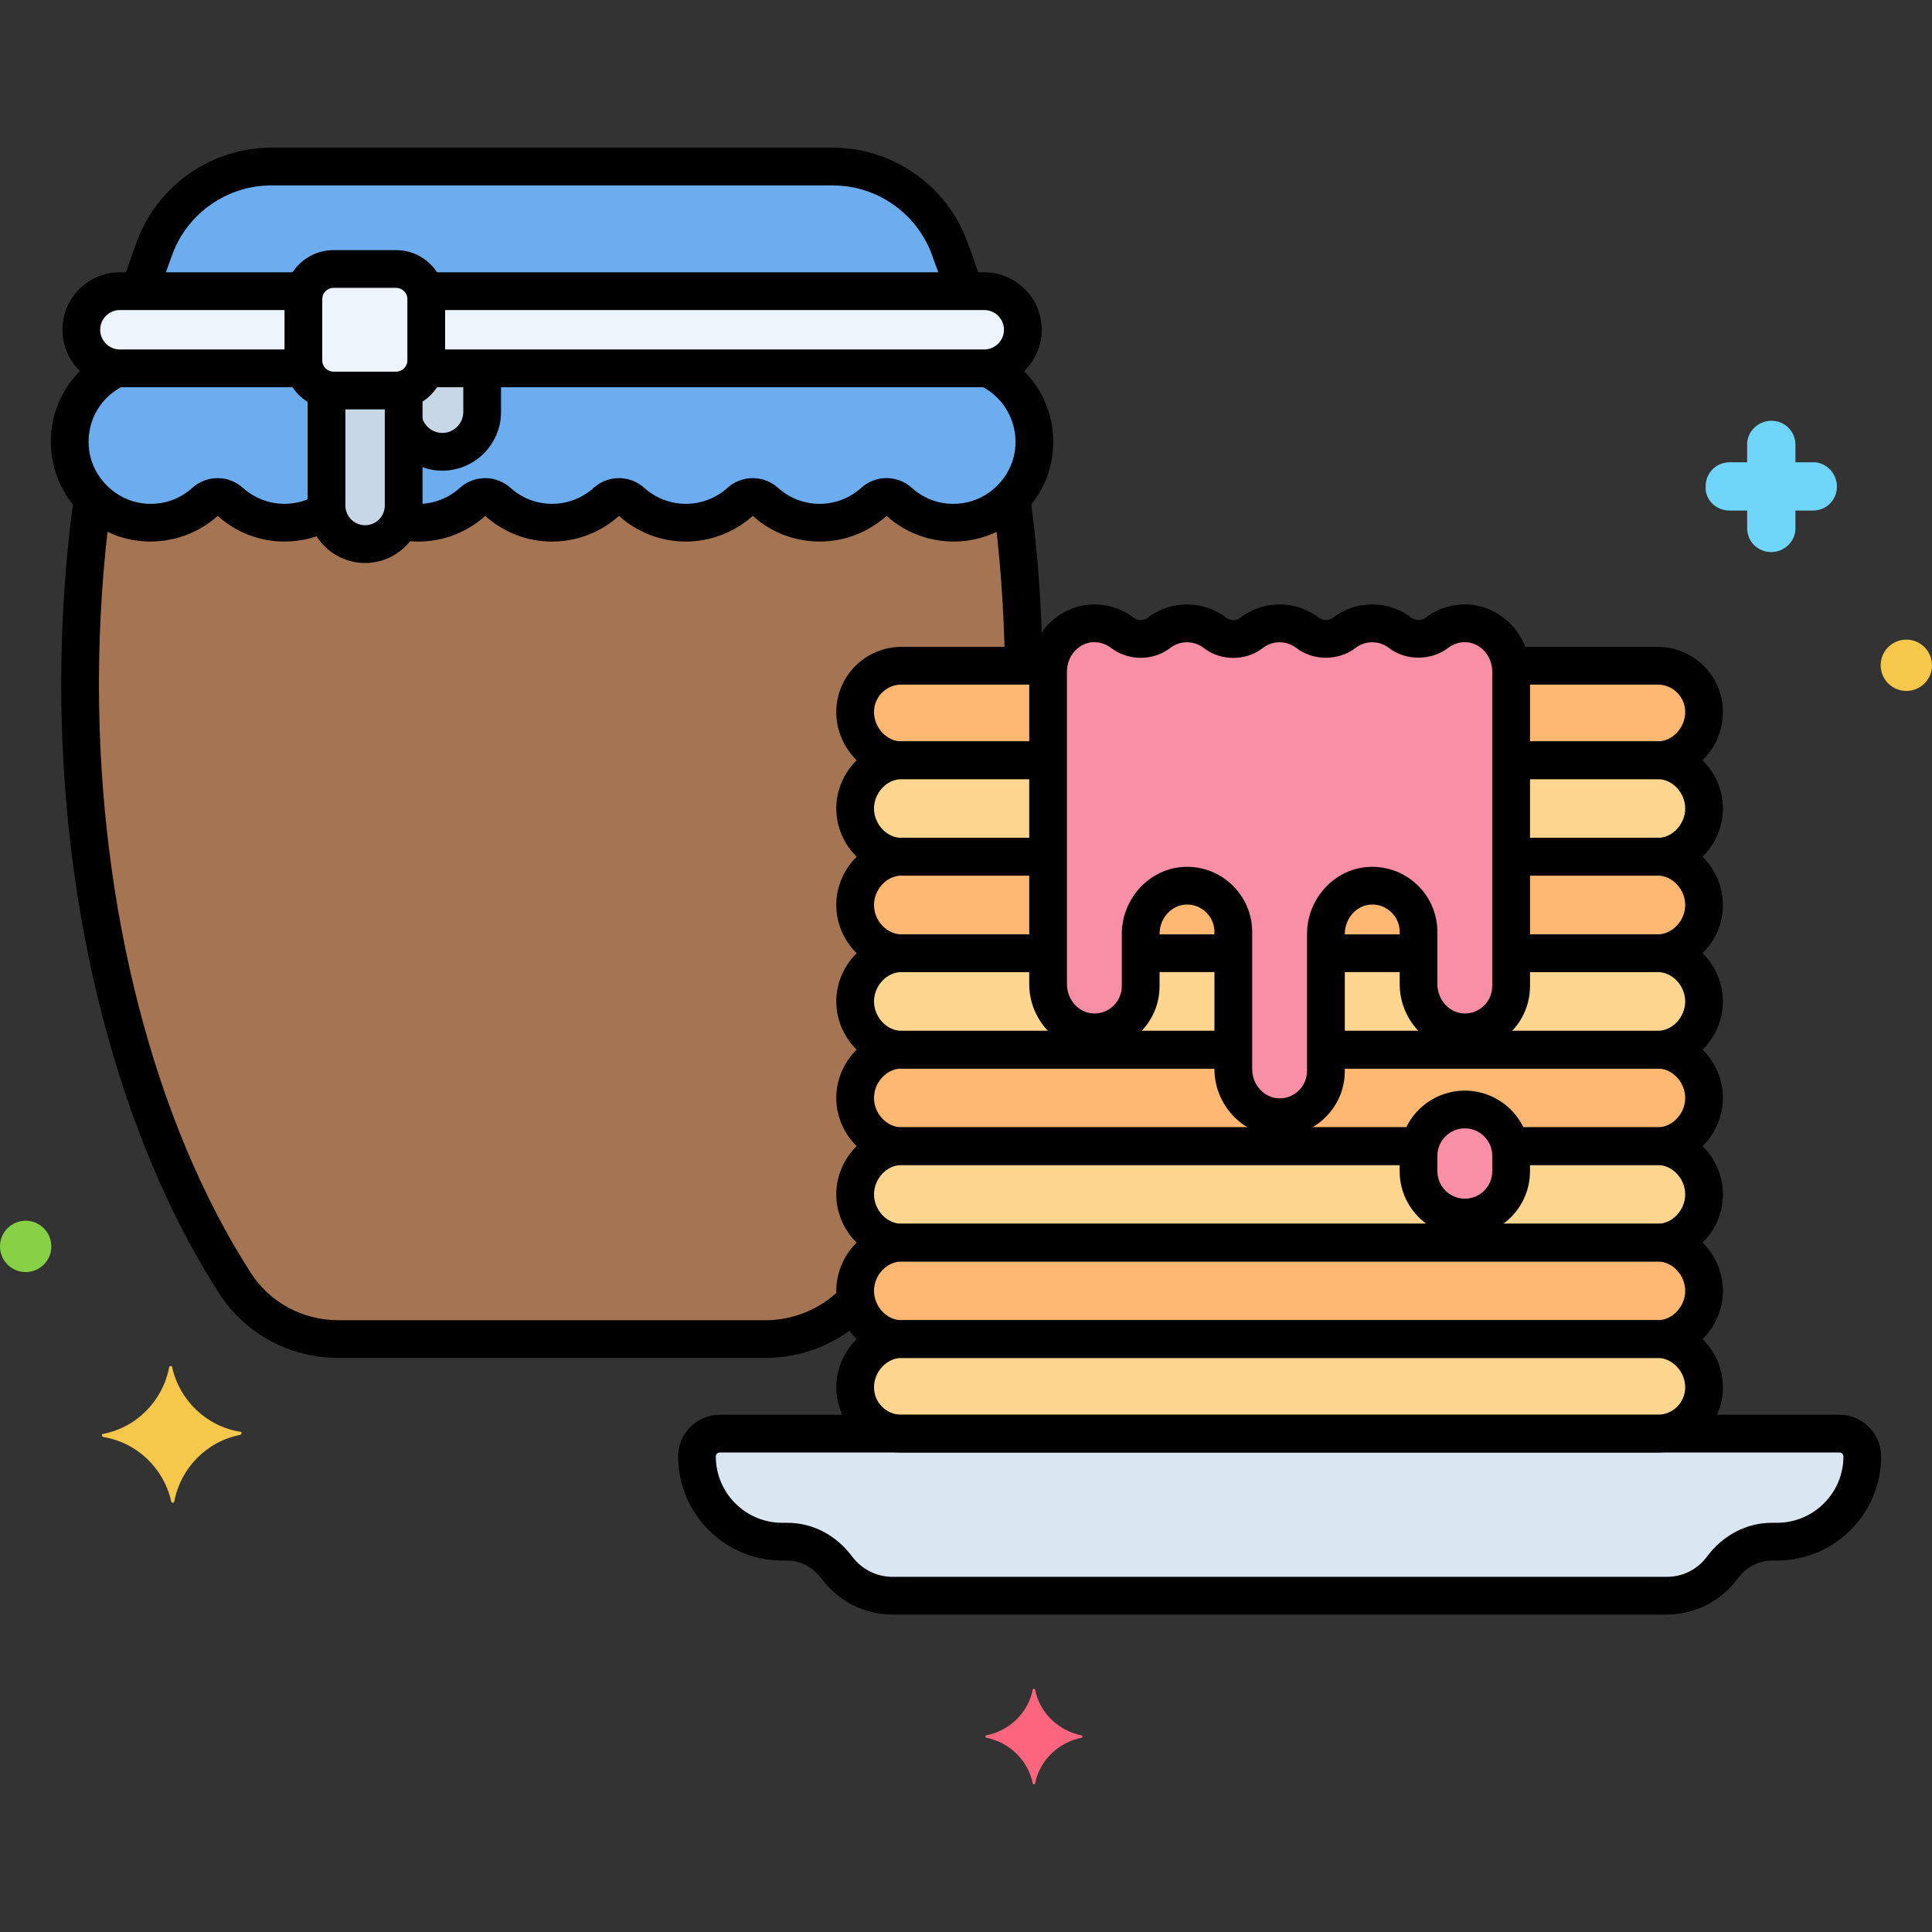 <svg enable-background="new 0 0 256 256" height="512" viewBox="0 0 256 256" width="512" xmlns="http://www.w3.org/2000/svg"><rect x="0" y="0" width="256" height="256" fill="#333333" stroke="none"/><g id="Layer_44"><g><g><path d="m219.662 177.436h-100.215c-3.375 0-6.136-3.017-6.136-6.391 0-3.375 2.761-6.391 6.136-6.391h100.216c3.375 0 6.136 3.017 6.136 6.391-.001 3.374-2.762 6.391-6.137 6.391z" fill="#feb872"/></g><g><path d="m219.662 189.963h-100.215c-3.375 0-6.136-2.761-6.136-6.136 0-3.375 2.761-6.391 6.136-6.391h100.216c3.375 0 6.136 3.017 6.136 6.391-.001 3.375-2.762 6.136-6.137 6.136z" fill="#fed690"/></g><g><path d="m243.74 189.963h-148.371c-1.669 0-3.021 1.353-3.021 3.021 0 6.238 5.057 11.295 11.295 11.295h.702c2.628 0 4.999 1.361 6.569 3.469 1.666 2.235 4.327 3.69 7.313 3.69h102.654c2.986 0 5.647-1.455 7.313-3.69 1.571-2.107 3.941-3.469 6.569-3.469h.702c6.238 0 11.295-5.057 11.295-11.295.001-1.668-1.351-3.021-3.02-3.021z" fill="#dae6f1"/></g><g><path d="m194.317 82.593c-1.48-.052-2.84.426-3.92 1.254-1.38 1.058-3.502 1.064-4.839.025-1.032-.802-2.323-1.283-3.732-1.283s-2.7.481-3.732 1.283c-1.329 1.033-3.477 1.033-4.806 0-1.032-.802-2.323-1.283-3.732-1.283s-2.7.481-3.732 1.283c-1.378 1.071-3.461 1.046-4.806 0-1.032-.802-2.323-1.283-3.732-1.283s-2.7.481-3.732 1.283c-1.362 1.059-3.422 1.061-4.839-.025-1.08-.828-2.44-1.307-3.92-1.254-3.347.118-5.916 3.045-5.916 6.394v41.408c0 3.36 2.589 6.289 5.947 6.39 3.475.104 6.324-2.681 6.324-6.133v-6.901c0-3.36 2.589-6.289 5.947-6.39 3.475-.104 6.324 2.681 6.324 6.133v18.15c0 3.36 2.589 6.289 5.947 6.39 3.475.104 6.324-2.681 6.324-6.133v-18.15c0-3.36 2.589-6.289 5.947-6.39 3.475-.104 6.324 2.681 6.324 6.133v6.901c0 3.36 2.589 6.289 5.947 6.39 3.475.104 6.324-2.681 6.324-6.133v-41.665c-.001-3.349-2.57-6.276-5.917-6.394z" fill="#f98fa6"/></g><g><path d="m138.876 88.987c0-.261.021-.519.051-.773h-19.481c-3.375 0-6.136 2.761-6.136 6.136s2.761 6.391 6.136 6.391h19.43z" fill="#feb872"/></g><g><path d="m219.662 88.213h-19.481c.03.255.051.512.051.773v11.753h19.43c3.375 0 6.136-3.017 6.136-6.391s-2.761-6.135-6.136-6.135z" fill="#feb872"/></g><g><path d="m138.876 100.74h-19.43c-3.375 0-6.136 3.017-6.136 6.391s2.761 6.391 6.136 6.391h19.43z" fill="#fed690"/></g><g><path d="m219.662 100.74h-19.43v12.783h19.43c3.375 0 6.136-3.017 6.136-6.391s-2.761-6.392-6.136-6.392z" fill="#fed690"/></g><g><path d="m157.094 117.361c-3.358.101-5.947 3.031-5.947 6.39v2.555h12.271v-2.812c.001-3.452-2.849-6.238-6.324-6.133z" fill="#feb872"/></g><g><path d="m181.637 117.361c-3.358.101-5.947 3.031-5.947 6.39v2.555h12.271v-2.812c0-3.452-2.849-6.238-6.324-6.133z" fill="#feb872"/></g><g><path d="m219.662 113.523h-19.43v12.783h19.43c3.375 0 6.136-3.017 6.136-6.391s-2.761-6.392-6.136-6.392z" fill="#feb872"/></g><g><path d="m138.876 113.523h-19.43c-3.375 0-6.136 3.017-6.136 6.391s2.761 6.391 6.136 6.391h19.43z" fill="#feb872"/></g><g><path d="m163.419 126.306h-12.271v4.346c0 3.451-2.85 6.237-6.324 6.133-3.358-.101-5.947-3.03-5.947-6.39v-4.089h-19.43c-3.375 0-6.136 3.017-6.136 6.391 0 3.375 2.761 6.391 6.136 6.391h43.972z" fill="#fed690"/></g><g><path d="m219.662 126.306h-19.43v4.346c0 3.451-2.85 6.237-6.324 6.133-3.358-.101-5.947-3.03-5.947-6.39v-4.089h-12.271v12.783h43.972c3.375 0 6.136-3.017 6.136-6.391 0-3.376-2.761-6.392-6.136-6.392z" fill="#fed690"/></g><g><path d="m219.662 139.088h-43.972v2.812c0 3.451-2.85 6.237-6.324 6.133-3.358-.101-5.947-3.03-5.947-6.39v-2.555h-43.972c-3.375 0-6.136 3.017-6.136 6.391 0 3.375 2.761 6.391 6.136 6.391h68.65c.588-2.775 3.05-4.857 6-4.857s5.412 2.083 6 4.857h19.565c3.375 0 6.136-3.017 6.136-6.391s-2.761-6.391-6.136-6.391z" fill="#feb872"/></g><g><path d="m219.662 151.871h-19.565c.088.412.135.84.135 1.278v2.045c0 3.389-2.747 6.136-6.136 6.136s-6.136-2.747-6.136-6.136v-2.045c0-.439.048-.866.135-1.278h-68.65c-3.375 0-6.136 3.017-6.136 6.391 0 3.375 2.761 6.391 6.136 6.391h100.215c3.375 0 6.136-3.017 6.136-6.391.002-3.375-2.759-6.391-6.134-6.391z" fill="#fed690"/></g><g><path d="m194.097 147.013c-3.389 0-6.136 2.747-6.136 6.136v2.045c0 3.389 2.747 6.136 6.136 6.136s6.136-2.747 6.136-6.136v-2.045c0-3.389-2.747-6.136-6.136-6.136z" fill="#f98fa6"/></g><g><path d="m44.194 35.642h8.291c1.838 0 3.37 1.249 3.836 2.939h71.49c-.646-1.985-1.323-3.936-2.039-5.841-2.41-6.413-8.527-10.669-15.378-10.669h-74.486c-6.85 0-12.968 4.257-15.378 10.669-.716 1.905-1.393 3.856-2.039 5.841h21.866c.467-1.69 1.999-2.939 3.837-2.939z" fill="#6cadef"/></g><g><path d="m130.798 48.768c-.128.01-.25.039-.38.039h-74.097c-.377 1.369-1.46 2.436-2.833 2.796v15.382c0 .711-.149 1.388-.414 2.005.758.17 1.543.269 2.352.269 2.761 0 5.278-1.044 7.179-2.756.972-.875 2.395-.875 3.366 0 1.902 1.713 4.418 2.757 7.18 2.757 2.761 0 5.278-1.044 7.18-2.757.972-.875 2.395-.875 3.366 0 1.902 1.713 4.418 2.756 7.179 2.756s5.278-1.044 7.18-2.756c.972-.875 2.395-.875 3.366 0 1.902 1.713 4.418 2.756 7.18 2.756 2.761 0 5.278-1.044 7.179-2.756.971-.875 2.393-.877 3.363-.002 2.211 1.993 5.254 3.081 8.546 2.675 4.721-.582 8.583-4.355 9.259-9.064.718-4.997-2.011-9.443-6.151-11.344z" fill="#6cadef"/></g><g><path d="m43.263 66.985v-15.363c-1.407-.341-2.521-1.422-2.904-2.815h-24.474c-.13 0-.252-.029-.38-.039-4.14 1.901-6.87 6.347-6.152 11.342.676 4.709 4.537 8.482 9.259 9.064 3.293.406 6.335-.682 8.546-2.675.97-.875 2.393-.872 3.363.002 1.902 1.713 4.418 2.756 7.179 2.756 2.066 0 3.994-.584 5.63-1.596-.029-.222-.067-.444-.067-.676z" fill="#6cadef"/></g><g><path d="m44.194 51.746h8.291c2.207 0 3.995-1.789 3.995-3.995v-8.113c0-2.207-1.789-3.995-3.995-3.995h-8.291c-2.207 0-3.995 1.789-3.995 3.995v8.113c0 2.206 1.789 3.995 3.995 3.995z" fill="#edf4fc"/></g><g><path d="m40.199 47.75v-8.113c0-.368.066-.718.159-1.057h-24.473c-2.812 0-5.113 2.301-5.113 5.113s2.301 5.113 5.113 5.113h24.473c-.093-.338-.159-.687-.159-1.056z" fill="#edf4fc"/></g><g><path d="m130.418 38.581h-74.097c.093.339.159.688.159 1.057v8.113c0 .368-.066.718-.159 1.057h74.096c2.812 0 5.113-2.301 5.113-5.113.001-2.813-2.3-5.114-5.112-5.114z" fill="#edf4fc"/></g><g><path d="m52.485 51.745h-8.291c-.322 0-.631-.048-.932-.12v15.36c0 2.812 2.301 5.113 5.113 5.113s5.113-2.301 5.113-5.113v-15.382c-.322.084-.654.142-1.003.142z" fill="#c7d7e5"/></g><g><path d="m63.89 48.807h-7.569c-.377 1.369-1.46 2.436-2.833 2.796v4.255c.578 2.293 2.648 4.009 5.113 4.009 2.909 0 5.289-2.38 5.289-5.289z" fill="#c7d7e5"/></g><g><path d="m113.311 171.045c0-2.978 2.152-5.675 4.977-6.267.042-.075.083-.151.125-.227-2.886-.539-5.102-3.267-5.102-6.288 0-3.375 2.761-6.391 6.136-6.391-3.375 0-6.136-3.017-6.136-6.391 0-3.375 2.761-6.391 6.136-6.391-3.375 0-6.136-3.017-6.136-6.391 0-3.375 2.761-6.391 6.136-6.391-3.375 0-6.136-3.017-6.136-6.391s2.761-6.391 6.136-6.391c-3.375 0-6.136-3.017-6.136-6.391s2.761-6.391 6.136-6.391c-3.375 0-6.136-3.017-6.136-6.391s2.761-6.136 6.136-6.136h16.204c-.101-7.627-.648-15.062-1.632-22.215-1.662 1.707-3.876 2.874-6.327 3.176-3.293.406-6.335-.682-8.546-2.675-.97-.875-2.393-.872-3.363.002-1.902 1.713-4.418 2.756-7.179 2.756s-5.278-1.044-7.18-2.756c-.972-.875-2.395-.875-3.366 0-1.902 1.713-4.418 2.756-7.18 2.756-2.761 0-5.278-1.044-7.179-2.756-.972-.875-2.395-.875-3.366 0-1.902 1.713-4.418 2.757-7.18 2.757-2.761 0-5.278-1.044-7.18-2.757-.972-.875-2.395-.875-3.366 0-1.902 1.713-4.418 2.756-7.179 2.756-.809 0-1.594-.099-2.352-.269-.784 1.823-2.598 3.108-4.699 3.108-2.58 0-4.707-1.943-5.044-4.434-1.637 1.011-3.565 1.596-5.63 1.596-2.761 0-5.278-1.044-7.179-2.756-.971-.875-2.393-.877-3.363-.002-2.211 1.993-5.254 3.081-8.546 2.675-2.451-.302-4.665-1.469-6.327-3.176-1.089 7.915-1.674 16.163-1.674 24.65 0 31.467 7.916 59.752 20.513 79.36 2.994 4.66 8.198 7.427 13.737 7.427h56.581c4.58 0 8.927-1.896 11.989-5.185-.081-.398-.123-.801-.123-1.21z" fill="#a57453"/></g><g><path d="m143.35 229.954c-3.1-.6-5.6-3-6.2-6.1 0-.1-.3-.1-.3 0-.6 3.1-3.1 5.5-6.2 6.1-.1 0-.1.2 0 .3 3.1.6 5.6 3 6.2 6.1 0 .1.3.1.3 0 .6-3.1 3.1-5.5 6.2-6.1.1-.1.1-.3 0-.3z" fill="#fc657e"/></g><g><path d="m229.205 67.654h2.3v2.3c0 1.8 1.4 3.2 3.2 3.2 1.7 0 3.2-1.4 3.2-3.1v-.1-2.3h2.3c1.8 0 3.2-1.4 3.2-3.2 0-1.7-1.4-3.2-3.1-3.2h-.1-2.3v-2.3c0-1.8-1.4-3.2-3.2-3.2-1.7 0-3.2 1.4-3.2 3.1v.1 2.3h-2.3c-1.8 0-3.2 1.4-3.2 3.2-.1 1.7 1.3 3.2 3.2 3.2-.1 0-.1 0 0 0z" fill="#70d6f9"/></g><g><circle cx="252.6" cy="88.154" fill="#f5c84c" r="3.4"/></g><g><circle cx="3.4" cy="165.154" fill="#87d147" r="3.4"/></g><g><path d="m13.65 190.006c4.487-.87 7.932-4.425 8.763-8.838-.003-.2.397-.206.4-.006.969 4.385 4.523 7.83 9.035 8.56.2-.003.205.297.006.4-4.487.87-7.932 4.425-8.763 8.838.003.2-.397.206-.4.006-.969-4.385-4.523-7.83-9.035-8.56-.202-.096-.206-.396-.006-.4z" fill="#f5c84c"/></g><g><path d="m219.662 179.936h-100.215c-4.681 0-8.636-4.072-8.636-8.892 0-4.819 3.955-8.891 8.636-8.891h100.215c4.681 0 8.636 4.072 8.636 8.891 0 4.82-3.955 8.892-8.636 8.892zm-100.215-12.783c-1.937 0-3.636 1.818-3.636 3.891s1.699 3.892 3.636 3.892h100.215c1.937 0 3.636-1.818 3.636-3.892 0-2.073-1.699-3.891-3.636-3.891z"/></g><g><path d="m219.662 192.463h-100.215c-4.762 0-8.636-3.874-8.636-8.636 0-4.819 3.955-8.891 8.636-8.891h100.215c4.681 0 8.636 4.072 8.636 8.891 0 4.762-3.874 8.636-8.636 8.636zm-100.215-12.527c-1.937 0-3.636 1.818-3.636 3.891 0 2.005 1.631 3.636 3.636 3.636h100.215c2.005 0 3.636-1.631 3.636-3.636 0-2.073-1.699-3.891-3.636-3.891z"/></g><g><path d="m220.882 213.938h-102.654c-3.643 0-7.126-1.755-9.317-4.695-1.167-1.565-2.831-2.463-4.565-2.463h-.702c-7.606 0-13.795-6.188-13.795-13.795 0-3.044 2.477-5.521 5.521-5.521h148.37c3.045 0 5.521 2.477 5.521 5.521 0 7.606-6.188 13.795-13.795 13.795h-.703c-1.734 0-3.398.898-4.565 2.463-2.19 2.939-5.674 4.695-9.316 4.695zm-125.513-21.475c-.287 0-.521.234-.521.521 0 4.85 3.945 8.795 8.795 8.795h.702c3.33 0 6.455 1.631 8.574 4.475 1.252 1.68 3.237 2.683 5.309 2.683h102.654c2.103 0 4.037-.978 5.308-2.684 2.121-2.844 5.246-4.475 8.574-4.475h.703c4.85 0 8.795-3.945 8.795-8.795 0-.288-.234-.521-.521-.521h-148.372z"/></g><g><path d="m169.559 150.536c-.089 0-.178-.001-.268-.004-4.616-.138-8.372-4.126-8.372-8.889v-18.149c0-.992-.393-1.919-1.104-2.61-.711-.69-1.643-1.063-2.645-1.024-1.942.058-3.522 1.803-3.522 3.891v6.901c0 2.355-.931 4.557-2.622 6.197-1.69 1.64-3.91 2.492-6.277 2.435-4.616-.139-8.372-4.126-8.372-8.889v-41.408c0-4.741 3.735-8.729 8.327-8.893 1.989-.069 3.95.558 5.53 1.769.507.389 1.309.404 1.783.035 1.523-1.183 3.345-1.809 5.267-1.809s3.743.625 5.266 1.808c.467.361 1.278.361 1.739 0 1.523-1.183 3.345-1.809 5.267-1.809s3.743.625 5.266 1.808c.432.336 1.31.335 1.739 0 1.523-1.183 3.345-1.809 5.267-1.809s3.743.625 5.266 1.808c.447.347 1.311.329 1.783-.034 1.582-1.211 3.543-1.834 5.53-1.769h.001c4.591.163 8.326 4.152 8.326 8.893v41.665c0 2.355-.931 4.557-2.622 6.197-1.69 1.64-3.9 2.492-6.277 2.435-4.616-.139-8.371-4.127-8.371-8.889v-6.901c0-.992-.393-1.918-1.104-2.609s-1.658-1.063-2.646-1.024c-1.942.058-3.521 1.803-3.521 3.891v18.15c0 2.355-.931 4.557-2.622 6.197-1.629 1.579-3.754 2.439-6.012 2.439zm-12.271-35.678c2.258 0 4.383.86 6.009 2.438 1.69 1.641 2.622 3.842 2.622 6.198v18.149c0 2.087 1.58 3.833 3.522 3.891 1.004.04 1.935-.334 2.645-1.024.713-.691 1.104-1.618 1.104-2.609v-18.15c0-4.763 3.756-8.75 8.371-8.889 2.367-.057 4.588.794 6.278 2.434 1.69 1.641 2.622 3.842 2.622 6.198v6.901c0 2.087 1.58 3.833 3.521 3.891 1.003.045 1.934-.333 2.645-1.024.713-.691 1.104-1.618 1.104-2.609v-41.666c0-2.08-1.571-3.827-3.504-3.896-1.05-.035-1.844.382-2.312.741-2.271 1.741-5.664 1.747-7.893.014-1.273-.989-3.122-.99-4.397.001-2.244 1.743-5.63 1.744-7.874 0-1.273-.99-3.122-.991-4.397 0-2.279 1.772-5.593 1.772-7.874 0-1.273-.99-3.122-.991-4.397 0-2.264 1.761-5.584 1.754-7.894-.016-.467-.358-1.244-.766-2.311-.74-1.932.068-3.504 1.816-3.504 3.896v41.408c0 2.087 1.58 3.833 3.522 3.891 1.006.045 1.933-.333 2.646-1.024.712-.691 1.104-1.618 1.104-2.609v-6.901c0-4.763 3.756-8.75 8.372-8.889.091-.004.181-.005.27-.005z"/></g><g><path d="m137.75 103.24h-18.303c-4.681 0-8.636-4.072-8.636-8.891 0-4.762 3.874-8.636 8.636-8.636h18.616c1.381 0 2.5 1.119 2.5 2.5s-1.119 2.5-2.5 2.5h-18.616c-2.005 0-3.636 1.631-3.636 3.636 0 2.073 1.699 3.891 3.636 3.891h18.303c1.381 0 2.5 1.119 2.5 2.5s-1.119 2.5-2.5 2.5z"/></g><g><path d="m219.662 103.24h-18.475c-1.381 0-2.5-1.119-2.5-2.5s1.119-2.5 2.5-2.5h18.475c1.937 0 3.636-1.818 3.636-3.891 0-2.005-1.631-3.636-3.636-3.636h-18.725c-1.381 0-2.5-1.119-2.5-2.5s1.119-2.5 2.5-2.5h18.725c4.762 0 8.636 3.874 8.636 8.636 0 4.819-3.955 8.891-8.636 8.891z"/></g><g><path d="m138.063 116.023h-18.616c-4.681 0-8.636-4.072-8.636-8.891 0-4.82 3.955-8.892 8.636-8.892h18.949c1.381 0 2.5 1.119 2.5 2.5s-1.119 2.5-2.5 2.5h-18.949c-1.937 0-3.636 1.818-3.636 3.892 0 2.073 1.699 3.891 3.636 3.891h18.616c1.381 0 2.5 1.119 2.5 2.5s-1.119 2.5-2.5 2.5z"/></g><g><path d="m219.662 116.023h-18.224c-1.381 0-2.5-1.119-2.5-2.5s1.119-2.5 2.5-2.5h18.224c1.937 0 3.636-1.818 3.636-3.891s-1.699-3.892-3.636-3.892h-18.287c-1.381 0-2.5-1.119-2.5-2.5s1.119-2.5 2.5-2.5h18.287c4.681 0 8.636 4.072 8.636 8.892 0 4.819-3.955 8.891-8.636 8.891z"/></g><g><path d="m219.662 128.806h-18.623c-1.381 0-2.5-1.119-2.5-2.5s1.119-2.5 2.5-2.5h18.623c1.937 0 3.636-1.818 3.636-3.892 0-2.073-1.699-3.891-3.636-3.891h-18.623c-1.381 0-2.5-1.119-2.5-2.5s1.119-2.5 2.5-2.5h18.623c4.681 0 8.636 4.072 8.636 8.891 0 4.82-3.955 8.892-8.636 8.892z"/></g><g><path d="m138.01 128.806h-18.563c-4.681 0-8.636-4.072-8.636-8.892 0-4.819 3.955-8.891 8.636-8.891h18.563c1.381 0 2.5 1.119 2.5 2.5s-1.119 2.5-2.5 2.5h-18.563c-1.937 0-3.636 1.818-3.636 3.891s1.699 3.892 3.636 3.892h18.563c1.381 0 2.5 1.119 2.5 2.5s-1.119 2.5-2.5 2.5z"/></g><g><path d="m162.708 128.806h-10.833c-1.381 0-2.5-1.119-2.5-2.5s1.119-2.5 2.5-2.5h10.833c1.381 0 2.5 1.119 2.5 2.5s-1.119 2.5-2.5 2.5z"/></g><g><path d="m162.708 141.588h-43.261c-4.681 0-8.636-4.072-8.636-8.892 0-4.819 3.955-8.891 8.636-8.891h18.459c1.381 0 2.5 1.119 2.5 2.5s-1.119 2.5-2.5 2.5h-18.459c-1.937 0-3.636 1.818-3.636 3.891s1.699 3.892 3.636 3.892h43.261c1.381 0 2.5 1.119 2.5 2.5s-1.119 2.5-2.5 2.5z"/></g><g><path d="m187.405 128.806h-10.988c-1.381 0-2.5-1.119-2.5-2.5s1.119-2.5 2.5-2.5h10.988c1.381 0 2.5 1.119 2.5 2.5s-1.119 2.5-2.5 2.5z"/></g><g><path d="m219.662 141.588h-43.382c-1.381 0-2.5-1.119-2.5-2.5s1.119-2.5 2.5-2.5h43.382c1.937 0 3.636-1.818 3.636-3.892 0-2.073-1.699-3.891-3.636-3.891h-18.623c-1.381 0-2.5-1.119-2.5-2.5s1.119-2.5 2.5-2.5h18.623c4.681 0 8.636 4.072 8.636 8.891 0 4.821-3.955 8.892-8.636 8.892z"/></g><g><path d="m219.662 154.371h-18.918c-1.381 0-2.5-1.119-2.5-2.5s1.119-2.5 2.5-2.5h18.918c1.937 0 3.636-1.818 3.636-3.891s-1.699-3.891-3.636-3.891h-43.079c-1.381 0-2.5-1.119-2.5-2.5s1.119-2.5 2.5-2.5h43.079c4.681 0 8.636 4.072 8.636 8.891s-3.955 8.891-8.636 8.891z"/></g><g><path d="m187.417 154.371h-67.97c-4.681 0-8.636-4.072-8.636-8.891s3.955-8.891 8.636-8.891h43.261c1.381 0 2.5 1.119 2.5 2.5s-1.119 2.5-2.5 2.5h-43.261c-1.937 0-3.636 1.818-3.636 3.891s1.699 3.891 3.636 3.891h67.97c1.381 0 2.5 1.119 2.5 2.5s-1.119 2.5-2.5 2.5z"/></g><g><path d="m219.662 167.153h-100.215c-4.681 0-8.636-4.072-8.636-8.891 0-4.82 3.955-8.892 8.636-8.892h67.97c1.381 0 2.5 1.119 2.5 2.5s-1.119 2.5-2.5 2.5h-67.97c-1.937 0-3.636 1.818-3.636 3.892 0 2.073 1.699 3.891 3.636 3.891h100.215c1.937 0 3.636-1.818 3.636-3.891s-1.699-3.892-3.636-3.892h-18.995c-1.381 0-2.5-1.119-2.5-2.5s1.119-2.5 2.5-2.5h18.995c4.681 0 8.636 4.072 8.636 8.892s-3.955 8.891-8.636 8.891z"/></g><g><path d="m194.097 163.83c-4.761 0-8.635-3.874-8.635-8.636v-2.045c0-4.762 3.874-8.636 8.635-8.636 4.762 0 8.636 3.874 8.636 8.636v2.045c-.001 4.762-3.875 8.636-8.636 8.636zm0-14.317c-2.004 0-3.635 1.631-3.635 3.636v2.045c0 2.005 1.631 3.636 3.635 3.636 2.005 0 3.636-1.631 3.636-3.636v-2.045c-.001-2.005-1.631-3.636-3.636-3.636z"/></g><g><path d="m18.66 40.567c-.259 0-.521-.041-.781-.125-1.312-.432-2.025-1.845-1.594-3.156.622-1.89 1.263-3.715 1.904-5.424 2.764-7.352 9.884-12.291 17.719-12.291h74.486c7.835 0 14.955 4.939 17.718 12.29.635 1.687 1.272 3.501 1.896 5.392.432 1.312-.281 2.725-1.593 3.157-1.314.432-2.726-.282-3.157-1.592-.601-1.826-1.215-3.575-1.825-5.197-2.034-5.413-7.274-9.049-13.038-9.049h-74.487c-5.764 0-11.004 3.637-13.038 9.049-.617 1.645-1.235 3.404-1.835 5.229-.347 1.05-1.324 1.717-2.375 1.717z"/></g><g><path d="m108.602 71.759c-3.275 0-6.419-1.207-8.852-3.399-2.454 2.192-5.599 3.399-8.873 3.399-3.276 0-6.42-1.207-8.853-3.399-2.453 2.192-5.597 3.399-8.873 3.399-3.274 0-6.419-1.207-8.853-3.398-3.058 2.731-7.174 3.957-11.324 3.161-1.356-.26-2.244-1.57-1.984-2.926.261-1.356 1.57-2.246 2.926-1.984 2.629.501 5.138-.274 7.017-1.966 1.912-1.723 4.798-1.723 6.712 0 1.514 1.363 3.47 2.114 5.507 2.114 2.038 0 3.993-.75 5.507-2.114 1.912-1.723 4.798-1.723 6.712 0 1.514 1.364 3.469 2.114 5.507 2.114 2.037 0 3.993-.751 5.507-2.114 1.913-1.723 4.799-1.722 6.712 0 1.514 1.364 3.469 2.114 5.506 2.114 2.038 0 3.993-.75 5.507-2.114 1.914-1.726 4.801-1.726 6.711-.001 1.798 1.621 4.125 2.354 6.566 2.049 3.594-.443 6.576-3.361 7.09-6.938.508-3.534-1.278-6.982-4.444-8.582-1.232-.623-1.727-2.126-1.104-3.358.621-1.233 2.125-1.728 3.358-1.104 5.083 2.567 7.952 8.095 7.14 13.755-.843 5.863-5.542 10.465-11.428 11.19-3.838.472-7.677-.73-10.526-3.299-2.452 2.194-5.595 3.401-8.871 3.401z"/></g><g><path d="m37.701 71.759c-3.274 0-6.419-1.207-8.853-3.398-2.868 2.567-6.71 3.767-10.542 3.296-5.887-.726-10.586-5.327-11.429-11.19-.804-5.6 1.885-10.939 6.848-13.603 1.218-.654 2.731-.197 3.386 1.021.652 1.216.195 2.732-1.021 3.385-3.092 1.66-4.766 4.991-4.264 8.487.514 3.577 3.496 6.495 7.091 6.938 2.435.302 4.768-.428 6.566-2.05 1.911-1.724 4.796-1.721 6.711.002 1.513 1.363 3.469 2.114 5.506 2.114 1.441 0 2.859-.378 4.102-1.094 1.192-.689 2.724-.279 3.414.918.689 1.196.278 2.725-.918 3.414-1.999 1.15-4.28 1.76-6.597 1.76z"/></g><g><path d="m52.485 54.246h-8.291c-3.581 0-6.495-2.914-6.495-6.496v-8.112c0-3.582 2.914-6.496 6.495-6.496h8.291c3.581 0 6.495 2.914 6.495 6.496v8.112c0 3.582-2.914 6.496-6.495 6.496zm-8.291-16.104c-.824 0-1.495.671-1.495 1.496v8.112c0 .825.671 1.496 1.495 1.496h8.291c.824 0 1.495-.671 1.495-1.496v-8.112c0-.825-.671-1.496-1.495-1.496z"/></g><g><path d="m39.594 51.307h-23.708c-4.198 0-7.613-3.415-7.613-7.613s3.415-7.613 7.613-7.613h23.833c1.381 0 2.5 1.119 2.5 2.5s-1.119 2.5-2.5 2.5h-23.833c-1.441 0-2.613 1.172-2.613 2.613s1.172 2.613 2.613 2.613h23.708c1.381 0 2.5 1.119 2.5 2.5s-1.119 2.5-2.5 2.5z"/></g><g><path d="m130.418 51.307h-73.324c-1.381 0-2.5-1.119-2.5-2.5s1.119-2.5 2.5-2.5h73.324c1.44 0 2.612-1.172 2.612-2.613s-1.172-2.613-2.612-2.613h-73.543c-1.381 0-2.5-1.119-2.5-2.5s1.119-2.5 2.5-2.5h73.543c4.197 0 7.612 3.416 7.612 7.613s-3.415 7.613-7.612 7.613z"/></g><g><path d="m48.376 74.598c-4.198 0-7.613-3.416-7.613-7.613v-14.61c0-1.381 1.119-2.5 2.5-2.5s2.5 1.119 2.5 2.5v14.609c0 1.441 1.172 2.613 2.613 2.613 1.44 0 2.612-1.172 2.612-2.613v-14.567c0-1.381 1.119-2.5 2.5-2.5s2.5 1.119 2.5 2.5v14.567c0 4.198-3.415 7.614-7.612 7.614z"/></g><g><path d="m58.602 62.368c-3.387 0-6.444-2.276-7.437-5.535-.402-1.321.343-2.718 1.663-3.12 1.323-.401 2.718.343 3.12 1.664.357 1.172 1.448 1.991 2.653 1.991 1.538 0 2.789-1.251 2.789-2.789v-4.704c0-1.381 1.119-2.5 2.5-2.5s2.5 1.119 2.5 2.5v4.704c.001 4.295-3.494 7.789-7.788 7.789z"/></g><g><path d="m135.641 90.086c-1.361 0-2.477-1.092-2.499-2.459-.118-7.162-.641-14.211-1.555-20.95-.186-1.368.773-2.628 2.142-2.813 1.38-.18 2.629.774 2.813 2.142.939 6.934 1.478 14.181 1.6 21.54.022 1.38-1.078 2.518-2.459 2.541-.014-.001-.029-.001-.042-.001z"/></g><g><path d="m101.441 179.936h-56.58c-6.469 0-12.391-3.206-15.841-8.575-13.289-20.685-20.91-50.103-20.91-80.712 0-8.307.559-16.626 1.661-24.726.187-1.368 1.445-2.331 2.814-2.14 1.368.186 2.326 1.446 2.141 2.814-1.072 7.876-1.616 15.969-1.616 24.051 0 29.676 7.332 58.109 20.117 78.009 2.525 3.931 6.875 6.278 11.634 6.278h56.58c3.663 0 7.235-1.464 9.8-4.016.979-.974 2.561-.971 3.536.009.974.979.97 2.562-.009 3.535-3.495 3.478-8.352 5.473-13.327 5.473z"/></g></g></g></svg>